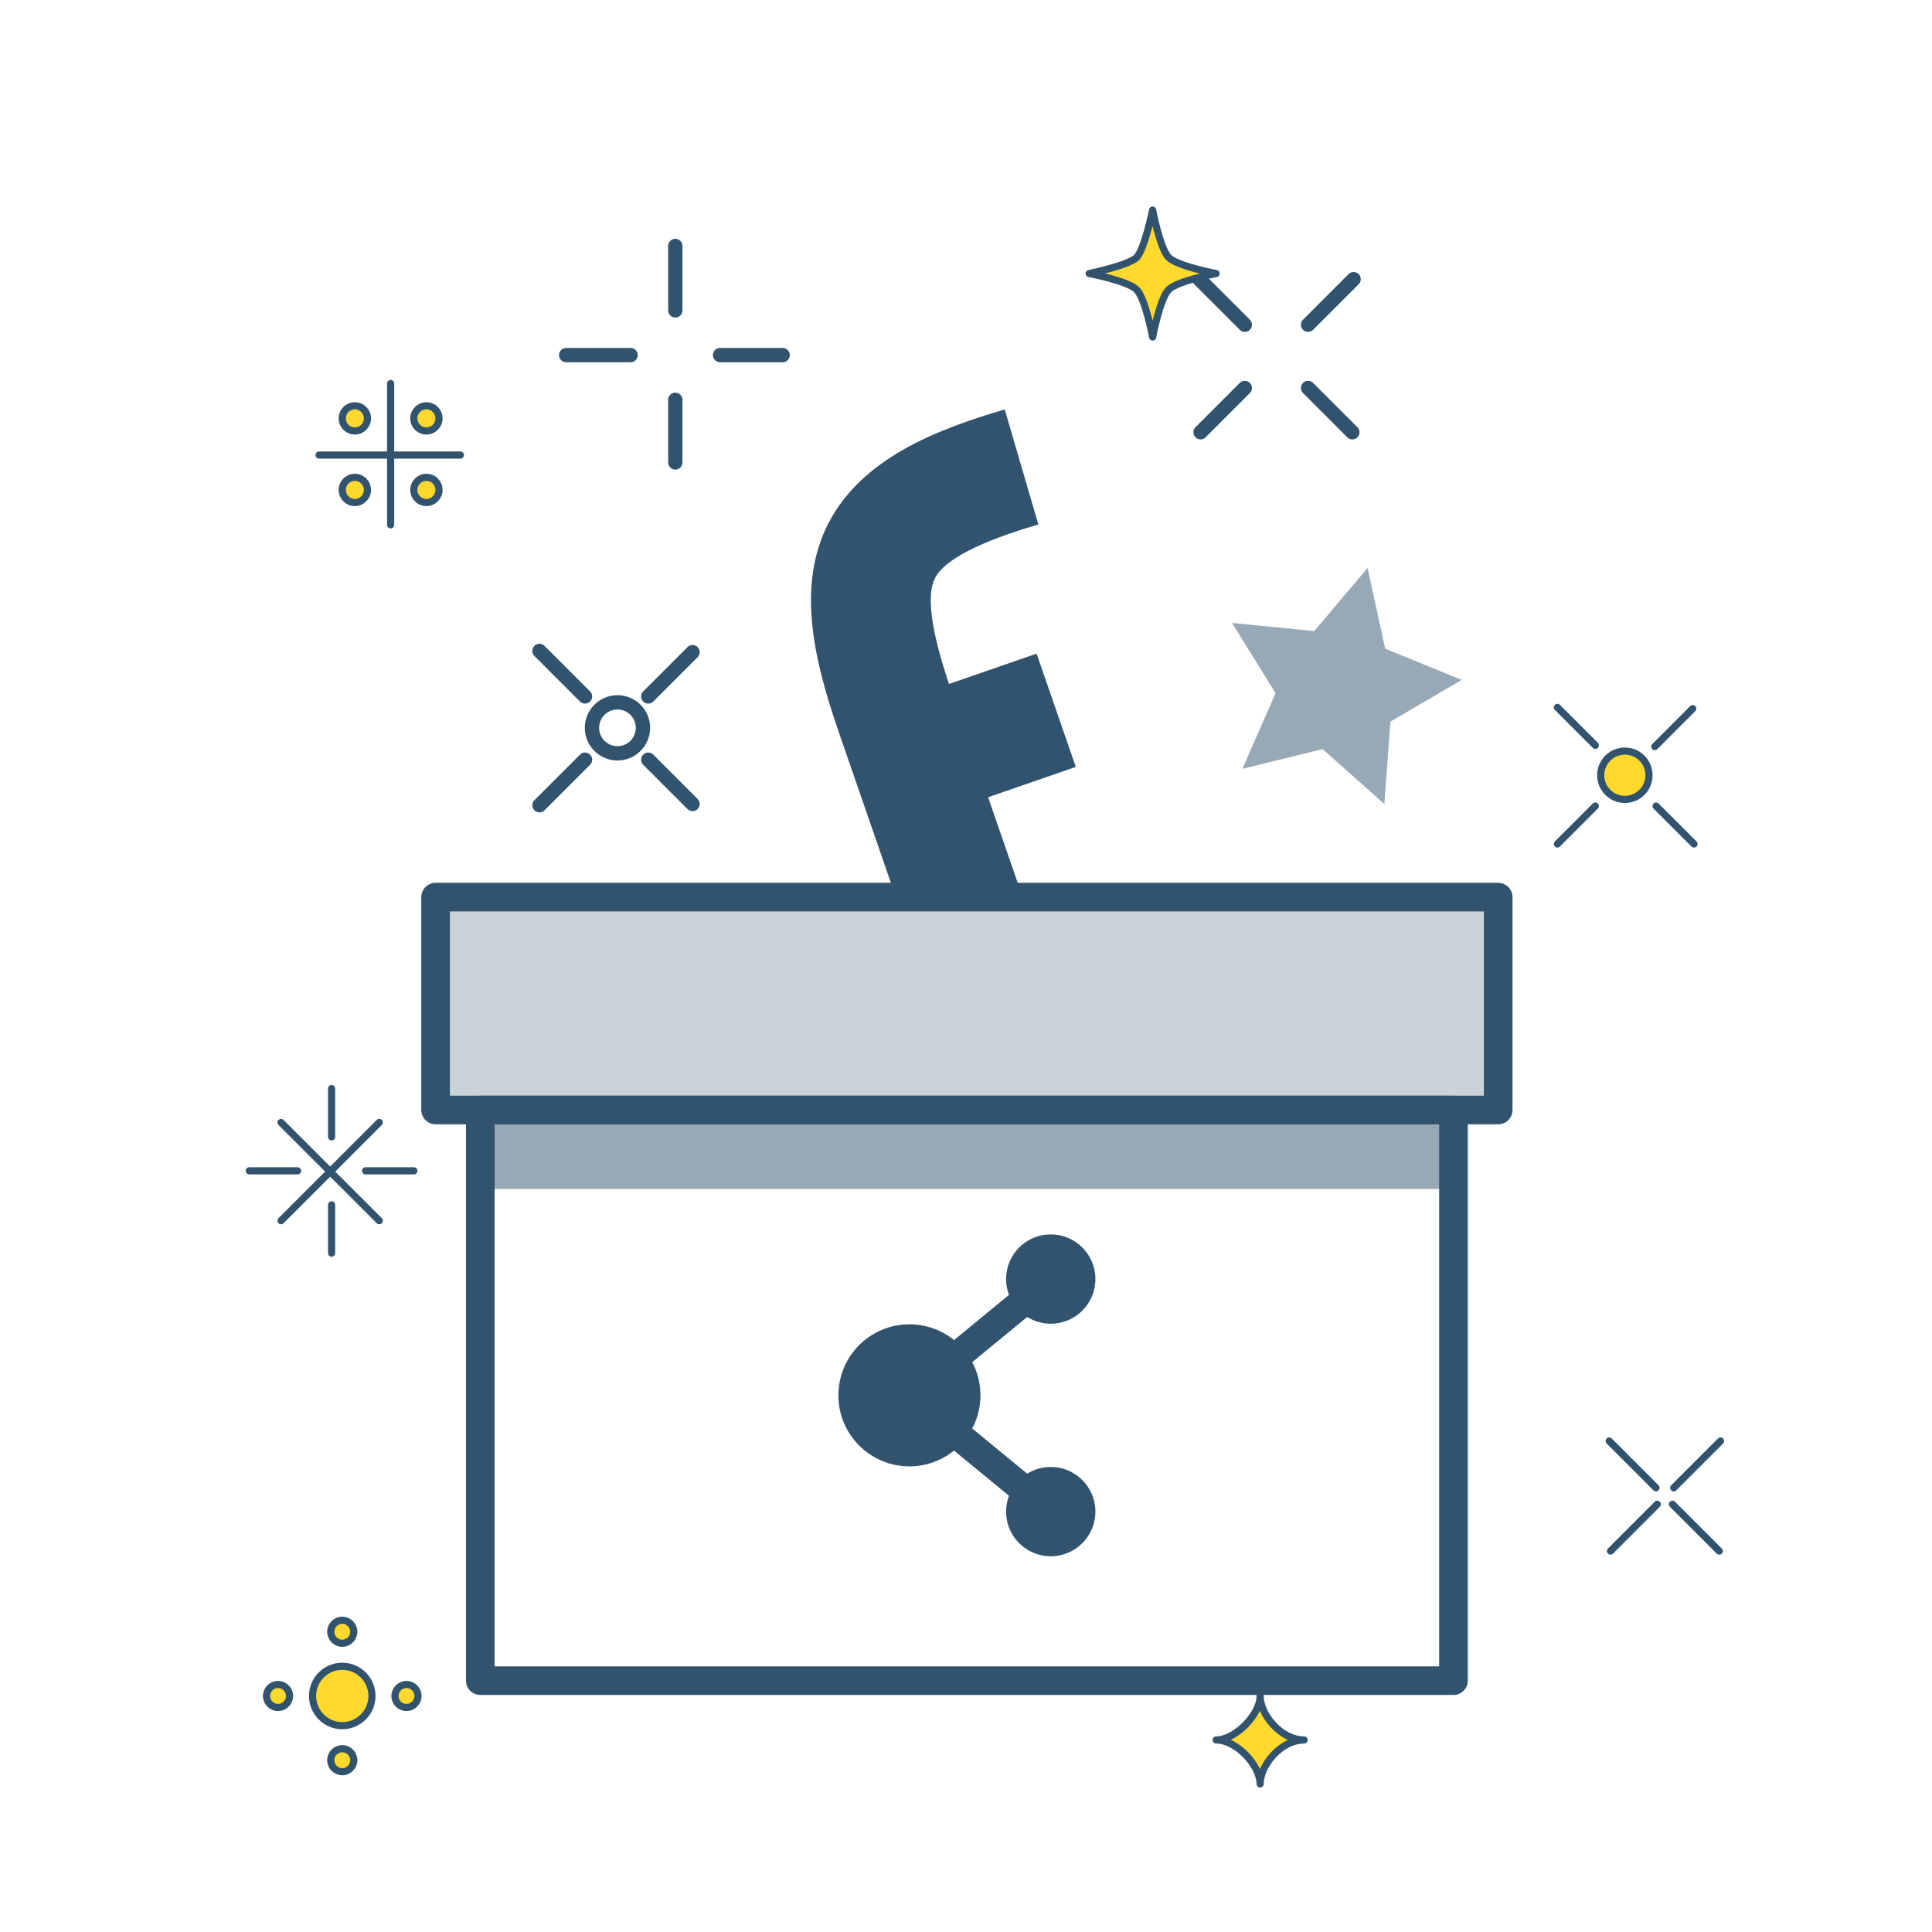<svg version="1.1" id="diffusion-svg" xmlns="http://www.w3.org/2000/svg" xmlns:xlink="http://www.w3.org/1999/xlink" x="0px"
         y="0px" width="1080px" height="1080px" viewBox="0 0 1080 1080" enable-background="new 0 0 1080 1080" xml:space="preserve">
    <g id="diffusion" class="stroke-primary">
        <g id="box">

                <rect class="fill-primary" id="_x32_5pct" x="243.5" y="501.5" fill="#31536E" fill-opacity="0.25" stroke="#31536E" stroke-width="16" stroke-linecap="round" stroke-linejoin="round" stroke-miterlimit="10" width="594" height="119"/>

                <rect x="268.5" y="620.5" fill="none" stroke="#31536E" stroke-width="16" stroke-linecap="round" stroke-linejoin="round" stroke-miterlimit="10" width="544" height="319"/>
            <rect class="fill-primary" id="_x35_0-pct_21_" x="268.5" y="620.5" fill="#31536E" fill-opacity="0.5" width="544" height="44.115"/>
        </g>
        <g id="share-icon">
            <circle class="fill-primary" fill="#31536E" cx="508.369" cy="780" r="39.703"/>
            <circle class="fill-primary" fill="#31536E" cx="587.369" cy="715" r="24.965"/>
            <circle class="fill-primary" fill="#31536E" cx="587.369" cy="845" r="24.965"/>
            <line fill="none" stroke="#31536E" stroke-width="16" stroke-miterlimit="10" x1="508.369" y1="780" x2="587.368" y2="715"/>
            <line fill="none" stroke="#31536E" stroke-width="16" stroke-miterlimit="10" x1="508.369" y1="780" x2="587.368" y2="845"/>
        </g>
        <g id="facebook">
            <g>
                <path class="fill-primary" fill="#31536E" d="M500.775,501.501l-31.699-91.689c-13.864-40.101-24.177-82.081-5.92-117.424
                    c18.615-36.04,60.24-52.329,98.499-63.511l18.795,64.31c-33.052,9.66-52.49,19.737-57.768,29.95
                    c-6.81,13.183,2.283,43.287,9.716,64.784l39.27,113.582"/>
            </g>
            <g>

                    <rect class="fill-primary" x="532.117" y="373.144" transform="matrix(-0.945 0.327 -0.327 -0.945 1226.241 607.323)" fill="#31536E" width="59.998" height="66.998"/>
            </g>
        </g>
        <g id="sparks">
            <polygon class="fill-primary" id="_x35_0-pct_22_" fill="#31536E" fill-opacity="0.5" points="764.472,317.512 774.339,362.623 817.096,380.067
                777.242,403.393 773.864,449.447 739.364,418.752 694.521,429.77 713.053,387.474 688.716,348.23 734.669,352.785 		"/>
            <g>

                    <line fill="none" stroke="#31536E" stroke-width="8" stroke-linecap="round" stroke-linejoin="round" stroke-miterlimit="10" x1="362.385" y1="424.678" x2="387.134" y2="449.426"/>
                <path fill="none" stroke="#31536E" stroke-width="8" stroke-linecap="round" stroke-linejoin="round" stroke-miterlimit="10" d="
                    M344.707,407"/>

                    <line fill="none" stroke="#31536E" stroke-width="8" stroke-linecap="round" stroke-linejoin="round" stroke-miterlimit="10" x1="327.029" y1="389.322" x2="301.574" y2="363.867"/>

                    <line fill="none" stroke="#31536E" stroke-width="8" stroke-linecap="round" stroke-linejoin="round" stroke-miterlimit="10" x1="362.385" y1="389.322" x2="387.133" y2="364.574"/>
                <path fill="none" stroke="#31536E" stroke-width="8" stroke-linecap="round" stroke-linejoin="round" stroke-miterlimit="10" d="
                    M344.707,407"/>

                    <line fill="none" stroke="#31536E" stroke-width="8" stroke-linecap="round" stroke-linejoin="round" stroke-miterlimit="10" x1="327.029" y1="424.678" x2="301.574" y2="450.133"/>

                    <circle fill="none" stroke="#31536E" stroke-width="8" stroke-linecap="round" stroke-linejoin="round" stroke-miterlimit="10" cx="345.167" cy="406.865" r="14.253"/>
            </g>
            <g>

                    <line fill="none" stroke="#31536E" stroke-width="8" stroke-linecap="round" stroke-linejoin="round" stroke-miterlimit="10" x1="377.5" y1="223.5" x2="377.5" y2="258.5"/>

                    <line fill="none" stroke="#31536E" stroke-width="8" stroke-linecap="round" stroke-linejoin="round" stroke-miterlimit="10" x1="377.5" y1="173.5" x2="377.5" y2="137.5"/>

                    <line fill="none" stroke="#31536E" stroke-width="8" stroke-linecap="round" stroke-linejoin="round" stroke-miterlimit="10" x1="402.5" y1="198.5" x2="437.5" y2="198.5"/>

                    <line fill="none" stroke="#31536E" stroke-width="8" stroke-linecap="round" stroke-linejoin="round" stroke-miterlimit="10" x1="352.5" y1="198.5" x2="316.5" y2="198.5"/>
            </g>
            <g>

                    <line fill="none" stroke="#31536E" stroke-width="8" stroke-linecap="round" stroke-linejoin="round" stroke-miterlimit="10" x1="695.86" y1="216.885" x2="671.111" y2="241.634"/>

                    <line fill="none" stroke="#31536E" stroke-width="8" stroke-linecap="round" stroke-linejoin="round" stroke-miterlimit="10" x1="731.216" y1="181.529" x2="756.672" y2="156.074"/>

                    <line fill="none" stroke="#31536E" stroke-width="8" stroke-linecap="round" stroke-linejoin="round" stroke-miterlimit="10" x1="731.216" y1="216.885" x2="755.965" y2="241.633"/>

                    <line fill="none" stroke="#31536E" stroke-width="8" stroke-linecap="round" stroke-linejoin="round" stroke-miterlimit="10" x1="695.86" y1="181.529" x2="670.404" y2="156.074"/>
            </g>
        </g>
        <g id="stars_11" class="stars">

            <path fill="#FFD92B" stroke="#31536E" stroke-width="4" stroke-linecap="round" stroke-linejoin="round" stroke-miterlimit="10" d="
M704.425,997.248c0-10.217-12.985-24.594-24.595-24.594c10.683,0,24.595-14.145,24.595-24.594
c0,10.449,11.595,24.594,24.595,24.594C715.786,972.654,704.425,987.031,704.425,997.248z"/>
            <g>

                <circle fill="#FFD92B" stroke="#31536E" stroke-width="4" stroke-linecap="round" stroke-linejoin="round" stroke-miterlimit="10" cx="908.305" cy="433.369" r="13.5"/>

                <line fill="none" stroke="#31536E" stroke-width="4" stroke-linecap="round" stroke-linejoin="round" stroke-miterlimit="10" x1="891.806" y1="416.634" x2="870.593" y2="395.421"/>

                <line fill="none" stroke="#31536E" stroke-width="4" stroke-linecap="round" stroke-linejoin="round" stroke-miterlimit="10" x1="925.747" y1="450.575" x2="946.96" y2="471.788"/>

                <line fill="none" stroke="#31536E" stroke-width="4" stroke-linecap="round" stroke-linejoin="round" stroke-miterlimit="10" x1="925.04" y1="417.341" x2="946.253" y2="396.128"/>

                <line fill="none" stroke="#31536E" stroke-width="4" stroke-linecap="round" stroke-linejoin="round" stroke-miterlimit="10" x1="891.806" y1="450.575" x2="870.593" y2="471.788"/>
            </g>
            <g>

                <line fill="none" stroke="#31536E" stroke-width="4" stroke-linecap="round" stroke-linejoin="round" stroke-miterlimit="10" x1="961.78" y1="805.535" x2="935.619" y2="831.699"/>

                <line fill="none" stroke="#31536E" stroke-width="4" stroke-linecap="round" stroke-linejoin="round" stroke-miterlimit="10" x1="926.426" y1="840.891" x2="900.264" y2="867.055"/>

                <line fill="none" stroke="#31536E" stroke-width="4" stroke-linecap="round" stroke-linejoin="round" stroke-miterlimit="10" x1="961.073" y1="867.055" x2="934.91" y2="840.891"/>

                <line fill="none" stroke="#31536E" stroke-width="4" stroke-linecap="round" stroke-linejoin="round" stroke-miterlimit="10" x1="925.719" y1="831.699" x2="899.557" y2="805.535"/>
            </g>

            <path fill="#FFD92B" stroke="#31536E" stroke-width="4" stroke-linecap="round" stroke-linejoin="round" stroke-miterlimit="10" d="
M679.83,152.911c0,0-21.565,4.033-26.516,8.981c-4.948,4.948-8.982,26.517-8.982,26.517s-4.035-21.566-8.983-26.517
c-4.947-4.948-26.515-8.981-26.515-8.981s22.077-4.547,26.515-8.983c4.438-4.438,8.983-26.515,8.983-26.515
s4.034,21.564,8.982,26.515C658.264,148.876,679.83,152.911,679.83,152.911z"/>
            <g>

                <circle fill="#FFD92B" stroke="#31536E" stroke-width="4" stroke-linecap="round" stroke-linejoin="round" stroke-miterlimit="10" cx="191.325" cy="948.061" r="16.604"/>

                <circle fill="#FFD92B" stroke="#31536E" stroke-width="4" stroke-linecap="round" stroke-linejoin="round" stroke-miterlimit="10" cx="155.423" cy="948.061" r="6.432"/>

                <circle fill="#FFD92B" stroke="#31536E" stroke-width="4" stroke-linecap="round" stroke-linejoin="round" stroke-miterlimit="10" cx="191.325" cy="983.962" r="6.433"/>

                <circle fill="#FFD92B" stroke="#31536E" stroke-width="4" stroke-linecap="round" stroke-linejoin="round" stroke-miterlimit="10" cx="227.226" cy="948.061" r="6.432"/>

                <circle fill="#FFD92B" stroke="#31536E" stroke-width="4" stroke-linecap="round" stroke-linejoin="round" stroke-miterlimit="10" cx="191.325" cy="912.16" r="6.432"/>
            </g>
            <g>

                <line fill="none" stroke="#31536E" stroke-width="4" stroke-linecap="round" stroke-linejoin="round" stroke-miterlimit="10" x1="157.11" y1="627.473" x2="212.013" y2="682.377"/>

                <line fill="none" stroke="#31536E" stroke-width="4" stroke-linecap="round" stroke-linejoin="round" stroke-miterlimit="10" x1="212.013" y1="627.473" x2="157.11" y2="682.377"/>

                <line fill="none" stroke="#31536E" stroke-width="4" stroke-linecap="round" stroke-linejoin="round" stroke-miterlimit="10" x1="166.364" y1="654.5" x2="139.364" y2="654.5"/>

                <line fill="none" stroke="#31536E" stroke-width="4" stroke-linecap="round" stroke-linejoin="round" stroke-miterlimit="10" x1="204.364" y1="654.5" x2="231.364" y2="654.5"/>

                <line fill="none" stroke="#31536E" stroke-width="4" stroke-linecap="round" stroke-linejoin="round" stroke-miterlimit="10" x1="185.364" y1="673.5" x2="185.364" y2="700.5"/>

                <line fill="none" stroke="#31536E" stroke-width="4" stroke-linecap="round" stroke-linejoin="round" stroke-miterlimit="10" x1="185.364" y1="635.5" x2="185.364" y2="608.5"/>
            </g>
            <g>

                <line fill="none" stroke="#31536E" stroke-width="4" stroke-linecap="round" stroke-linejoin="round" stroke-miterlimit="10" x1="218.364" y1="214.377" x2="218.364" y2="293.377"/>

                <line fill="none" stroke="#31536E" stroke-width="4" stroke-linecap="round" stroke-linejoin="round" stroke-miterlimit="10" x1="257.364" y1="254.377" x2="178.364" y2="254.377"/>

                <circle fill="#FFD92B" stroke="#31536E" stroke-width="4" stroke-linecap="round" stroke-linejoin="round" stroke-miterlimit="10" cx="198.364" cy="273.877" r="7.039"/>

                <circle fill="#FFD92B" stroke="#31536E" stroke-width="4" stroke-linecap="round" stroke-linejoin="round" stroke-miterlimit="10" cx="198.364" cy="233.877" r="7.039"/>

                <circle fill="#FFD92B" stroke="#31536E" stroke-width="4" stroke-linecap="round" stroke-linejoin="round" stroke-miterlimit="10" cx="238.364" cy="273.877" r="7.039"/>

                <circle fill="#FFD92B" stroke="#31536E" stroke-width="4" stroke-linecap="round" stroke-linejoin="round" stroke-miterlimit="10" cx="238.364" cy="233.877" r="7.039"/>
            </g>
        </g>
    </g>
</svg>

